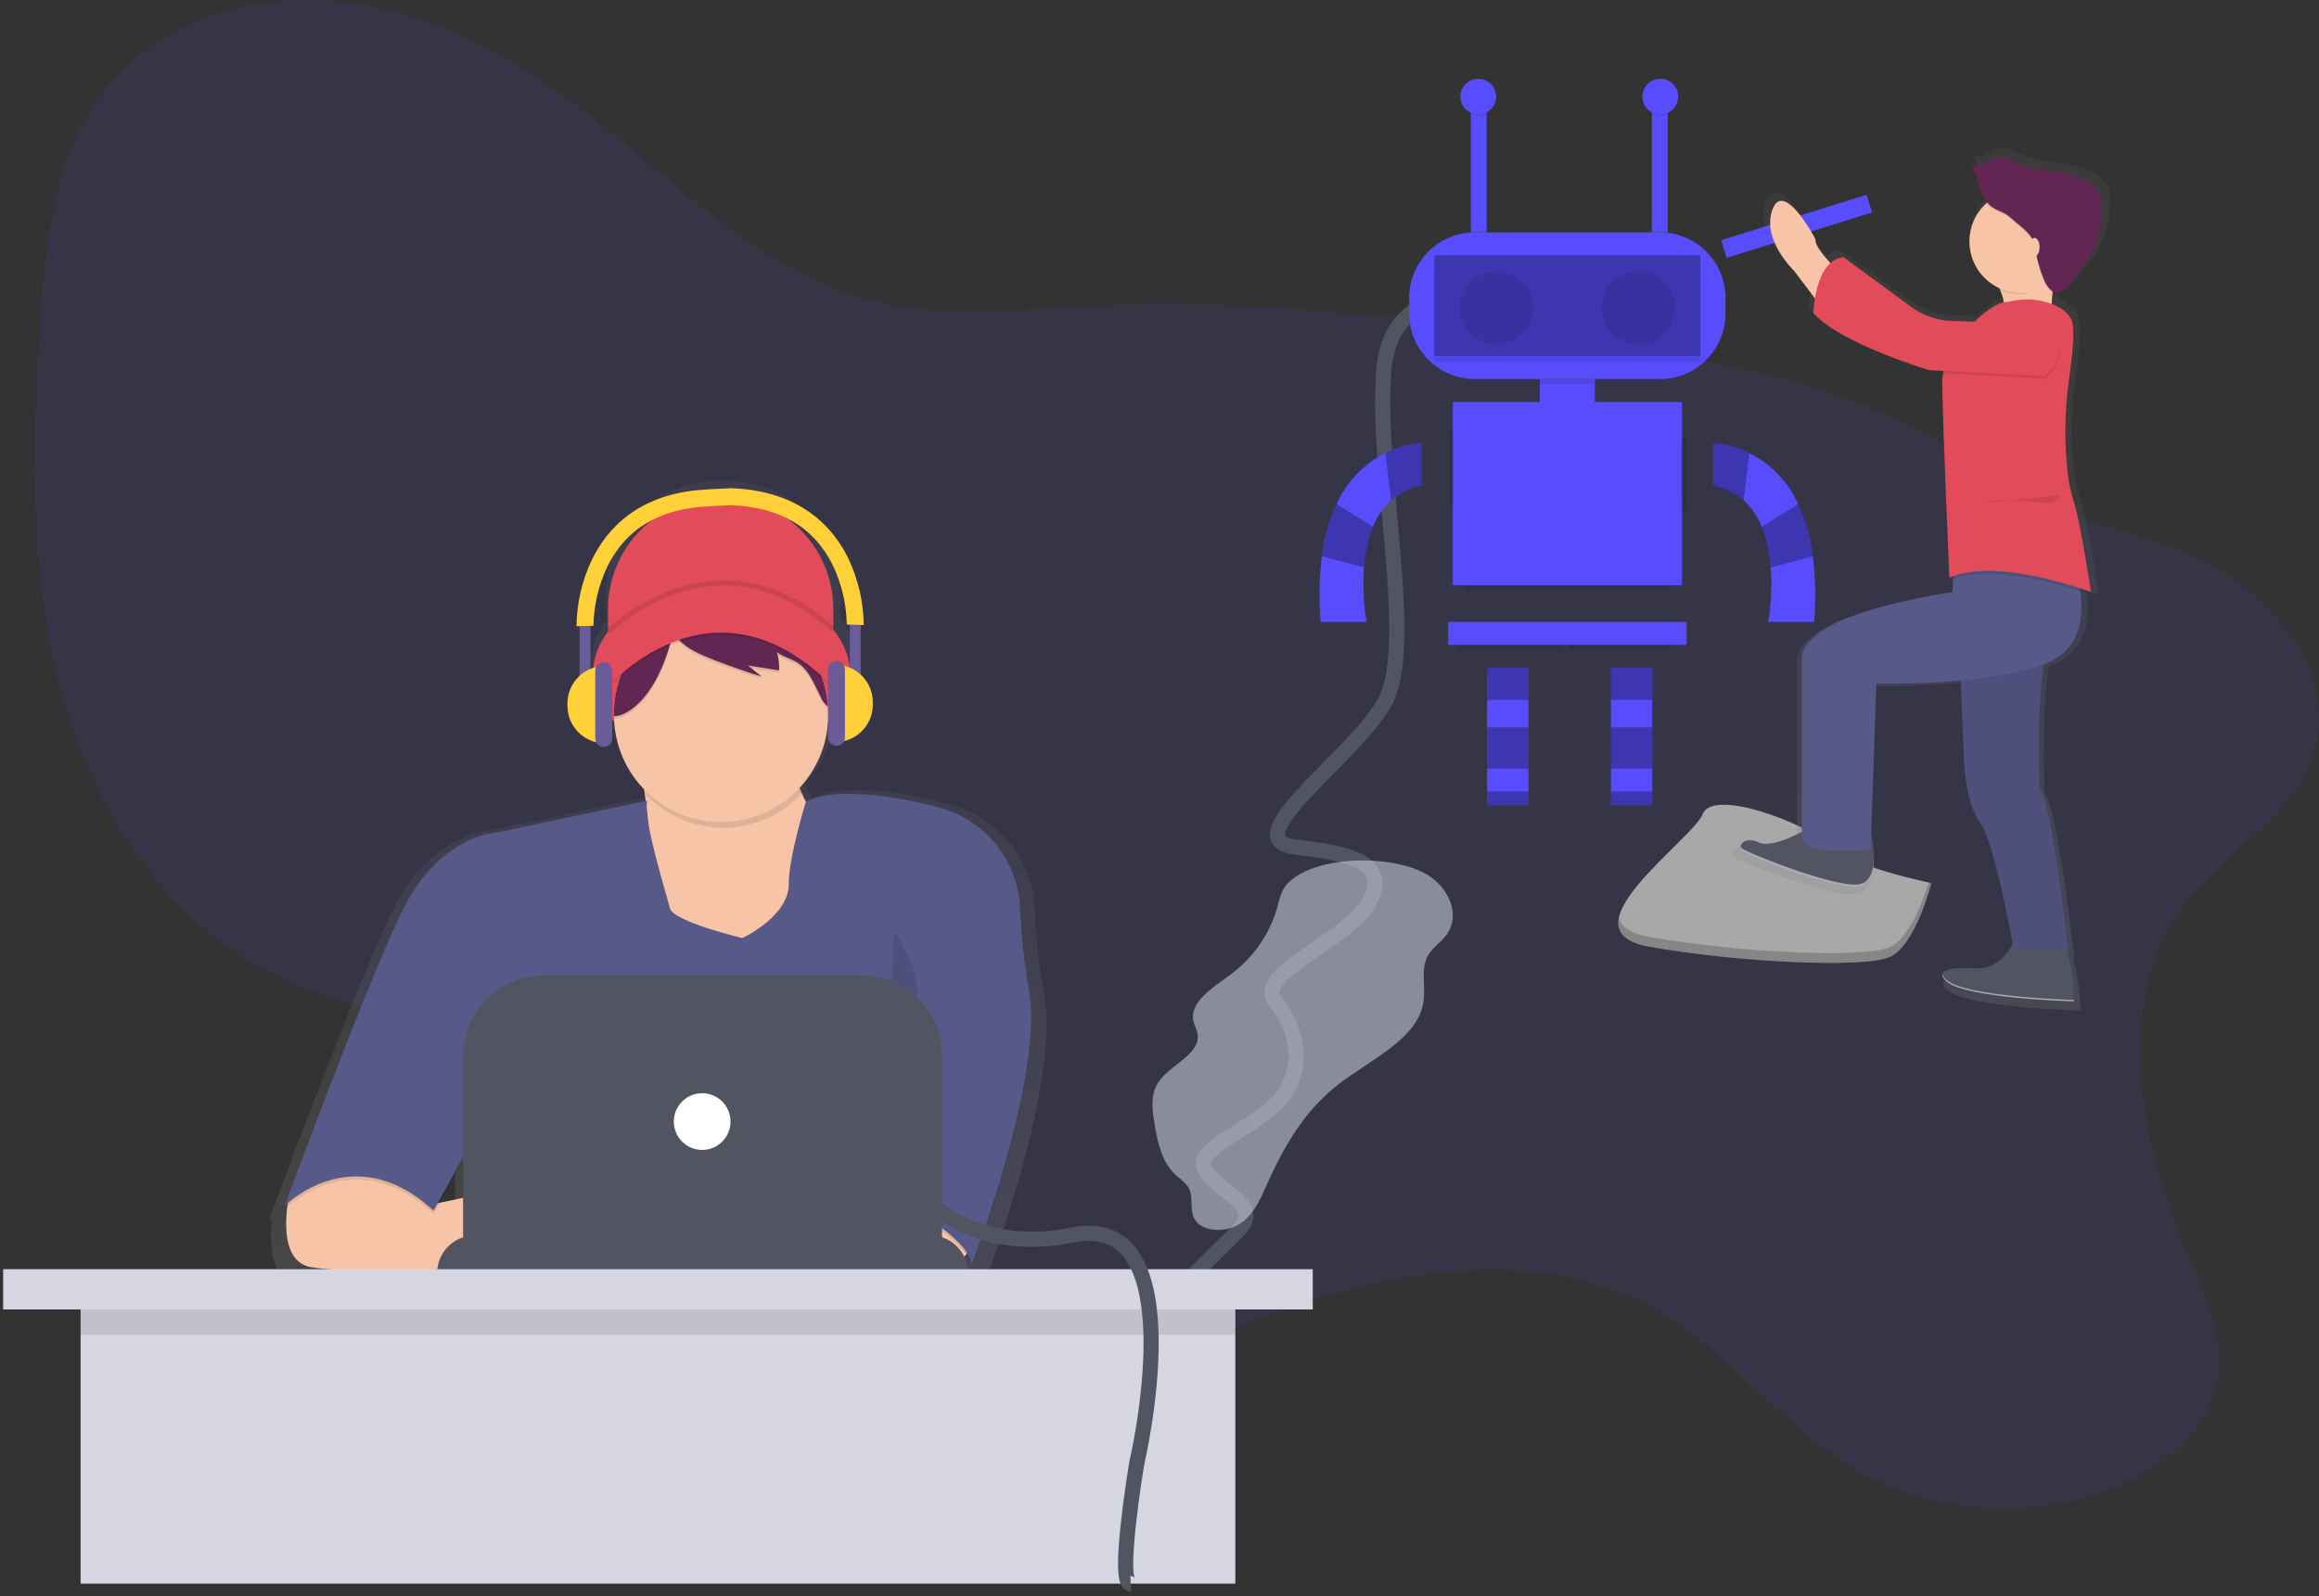 <svg width="459" height="316" viewBox="0 0 459 316" fill="none" xmlns="http://www.w3.org/2000/svg">
<rect x="0" y="0" width="459" height="316" fill="#333333" stroke="none"/>
<g id="Group_365">
<path id="Path_1120" opacity="0.1" d="M432.971 178.269C417.621 197.785 423.584 226.295 433.338 249.128C436.604 256.773 440.298 264.861 438.92 273.059C437.235 283.084 428.288 290.415 418.894 294.3C401.415 301.354 381.63 299.725 365.541 289.906C351.941 281.447 342.204 267.69 328.374 259.616C305.229 246.104 275.774 251.206 250.637 260.516C232.856 267.101 213.417 275.665 195.749 268.783C183.317 263.941 174.724 252.154 170.042 239.661C167.781 233.629 166.142 227.1 161.824 222.319C159.147 219.566 155.976 217.34 152.477 215.758C121.147 200.224 81.577 208.543 51.146 191.313C30.594 179.675 17.437 157.725 11.611 134.834C5.785 111.943 6.464 87.947 7.943 64.376C8.994 47.625 10.88 29.742 21.583 16.814C32.906 3.141 52.337 -1.944 69.901 0.655C87.465 3.254 103.385 12.519 117.39 23.434C134.89 37.072 151.127 54.055 172.619 59.579C187.255 63.341 202.651 61.279 217.745 60.571C242.98 59.38 268.225 62.029 293.321 64.93C317.346 67.707 341.544 70.764 364.432 78.58C380.632 84.111 393.614 94.15 408.908 101.164C418.877 105.736 429.748 106.998 439.187 112.821C450.814 119.994 461.474 132.471 458.495 147.071C455.661 160.949 441.118 167.911 432.971 178.269Z" fill="#584DFC"/>
<path id="Path_1121" d="M300.2 59.854C300.2 59.854 275.526 52.546 273.9 73.332C272.274 94.118 280.421 128.353 273.9 139.357C267.379 150.361 244.11 166.257 256.356 167.685C268.602 169.113 274.715 171.147 271.047 178.485C267.379 185.823 248.223 192.75 252.299 198.048C256.375 203.346 258.412 209.867 254.337 216.388C250.262 222.909 235.997 226.988 238.442 231.468C240.887 235.948 249.854 238.397 245.371 243.287C240.888 248.177 227.891 259.303 232.963 259.242" stroke="#535461" stroke-width="3"/>
<path id="Rectangle_621" d="M328.561 46.006H291.894C284.731 46.006 278.924 51.813 278.924 58.976V62.071C278.924 69.234 284.731 75.041 291.894 75.041H328.561C335.724 75.041 341.531 69.234 341.531 62.071V58.976C341.531 51.813 335.724 46.006 328.561 46.006Z" fill="#584DFC"/>
<path id="Rectangle_622" opacity="0.1" d="M336.54 70.585H283.914V71.585H336.54V70.585Z" fill="black"/>
<path id="Rectangle_623" opacity="0.3" d="M336.54 50.543H283.914V70.505H336.54V50.543Z" fill="black"/>
<path id="Ellipse_183" opacity="0.1" d="M296.164 68.2C300.173 68.2 303.423 64.95 303.423 60.941C303.423 56.932 300.173 53.682 296.164 53.682C292.155 53.682 288.905 56.932 288.905 60.941C288.905 64.95 292.155 68.2 296.164 68.2Z" fill="black"/>
<path id="Ellipse_184" opacity="0.1" d="M324.291 68.2C328.3 68.2 331.55 64.95 331.55 60.941C331.55 56.932 328.3 53.682 324.291 53.682C320.282 53.682 317.032 56.932 317.032 60.941C317.032 64.95 320.282 68.2 324.291 68.2Z" fill="black"/>
<path id="Rectangle_624" d="M315.671 75.04H304.783V81.393H315.671V75.04Z" fill="#584DFC"/>
<path id="Rectangle_625" d="M332.911 79.578H287.544V115.872H332.911V79.578Z" fill="#584DFC"/>
<path id="Rectangle_626" d="M333.818 123.13H286.636V127.667H333.818V123.13Z" fill="#584DFC"/>
<path id="Path_1122" d="M294.349 138.555V159.428H302.515V132.208H294.349V138.555Z" fill="#584DFC"/>
<path id="Path_1123" d="M318.849 132.204V159.428H327.015V132.208L318.849 132.204Z" fill="#584DFC"/>
<path id="Path_1124" d="M281.365 87.745V96.137C279.124 96.529 277.035 97.535 275.333 99.045C273.754 100.507 272.527 102.307 271.742 104.311C270.742 106.883 270.145 109.594 269.974 112.349C269.717 115.95 269.884 119.57 270.474 123.132H261.402C261.024 118.798 261.103 114.436 261.639 110.118C262.067 106.549 263.05 103.069 264.551 99.803C266.512 95.42 269.92 91.844 274.203 89.674C276.428 88.536 278.868 87.879 281.364 87.745H281.365Z" fill="#584DFC"/>
<path id="Rectangle_627" opacity="0.3" d="M302.515 132.204H294.349V138.555H302.515V132.204Z" fill="black"/>
<path id="Rectangle_628" opacity="0.3" d="M302.515 143.999H294.349V152.165H302.515V143.999Z" fill="black"/>
<path id="Rectangle_629" opacity="0.3" d="M302.515 156.702H294.349V159.424H302.515V156.702Z" fill="black"/>
<path id="Rectangle_630" opacity="0.3" d="M327.013 132.204H318.847V138.555H327.013V132.204Z" fill="black"/>
<path id="Rectangle_631" opacity="0.3" d="M327.013 143.999H318.847V152.165H327.013V143.999Z" fill="black"/>
<path id="Rectangle_632" opacity="0.3" d="M327.013 156.702H318.847V159.424H327.013V156.702Z" fill="black"/>
<path id="Path_1125" opacity="0.3" d="M281.364 87.745V96.137C279.123 96.529 277.034 97.535 275.332 99.045L274.203 89.674C276.429 88.536 278.868 87.879 281.364 87.745Z" fill="black"/>
<path id="Path_1126" opacity="0.3" d="M271.746 104.31C270.746 106.882 270.149 109.594 269.978 112.348L261.644 110.117C262.072 106.548 263.055 103.068 264.556 99.802L271.746 104.31Z" fill="black"/>
<path id="Path_1127" d="M339.09 87.745V96.137C341.331 96.529 343.42 97.535 345.122 99.045C346.701 100.507 347.928 102.307 348.713 104.311C349.713 106.883 350.31 109.595 350.481 112.349C350.738 115.95 350.57 119.57 349.981 123.132H359.054C359.432 118.798 359.353 114.436 358.817 110.118C358.389 106.549 357.406 103.069 355.905 99.803C353.944 95.42 350.536 91.844 346.253 89.674C344.027 88.536 341.586 87.879 339.09 87.745Z" fill="#584DFC"/>
<path id="Path_1128" opacity="0.3" d="M339.09 87.745V96.137C341.331 96.529 343.42 97.535 345.122 99.045L346.251 89.674C344.025 88.536 341.586 87.879 339.09 87.745Z" fill="black"/>
<path id="Path_1129" opacity="0.3" d="M348.714 104.31C349.714 106.882 350.311 109.594 350.482 112.348L358.816 110.117C358.388 106.548 357.405 103.068 355.904 99.802L348.714 104.31Z" fill="black"/>
<path id="Rectangle_633" opacity="0.1" d="M315.671 75.04H304.783V76.04H315.671V75.04Z" fill="black"/>
<path id="Path_1130" opacity="0.1" d="M333.717 86.044V101.244C333.174 100.658 332.872 99.889 332.873 99.09V88.2C332.871 87.4 333.173 86.63 333.717 86.044Z" fill="black"/>
<path id="Path_1131" opacity="0.1" d="M287.704 87.047V98.422C287.65 99.141 287.351 99.821 286.858 100.347V85.122C287.351 85.648 287.65 86.328 287.704 87.047Z" fill="black"/>
<path id="Rectangle_634" opacity="0.1" d="M330.643 115.872H289.813V116.872H330.643V115.872Z" fill="black"/>
<path id="Rectangle_635" opacity="0.1" d="M308.865 127.668H288.904V128.668H308.865V127.668Z" fill="black"/>
<path id="Rectangle_636" opacity="0.1" d="M330.643 127.668H310.682V128.668H330.643V127.668Z" fill="black"/>
<path id="Rectangle_637" d="M294.255 19.136H291.131V46.006H294.255V19.136Z" fill="#584DFC"/>
<path id="Rectangle_638" d="M330.082 19.136H326.958V46.006H330.082V19.136Z" fill="#584DFC"/>
<path id="Ellipse_185" opacity="0.1" d="M292.589 22.886C294.545 22.886 296.13 21.301 296.13 19.345C296.13 17.389 294.545 15.804 292.589 15.804C290.633 15.804 289.048 17.389 289.048 19.345C289.048 21.301 290.633 22.886 292.589 22.886Z" fill="black"/>
<path id="Ellipse_186" d="M292.589 22.677C294.545 22.677 296.13 21.092 296.13 19.136C296.13 17.18 294.545 15.595 292.589 15.595C290.633 15.595 289.048 17.18 289.048 19.136C289.048 21.092 290.633 22.677 292.589 22.677Z" fill="#584DFC"/>
<path id="Ellipse_187" opacity="0.1" d="M328.624 22.886C330.58 22.886 332.165 21.301 332.165 19.345C332.165 17.389 330.58 15.804 328.624 15.804C326.668 15.804 325.083 17.389 325.083 19.345C325.083 21.301 326.668 22.886 328.624 22.886Z" fill="black"/>
<path id="Ellipse_188" d="M328.624 22.677C330.58 22.677 332.165 21.092 332.165 19.136C332.165 17.18 330.58 15.595 328.624 15.595C326.668 15.595 325.083 17.18 325.083 19.136C325.083 21.092 326.668 22.677 328.624 22.677Z" fill="#584DFC"/>
<path id="Path_1132" opacity="0.5" d="M254.944 174.814C253.551 176.209 253.233 178.124 252.738 179.901C251.156 185.212 247.858 189.849 243.361 193.087C239.961 195.604 235.411 198.387 236.216 202.146C236.408 203.046 236.916 203.881 237.05 204.786C237.628 208.703 231.641 210.766 229.323 214.194C227.596 216.747 228.058 219.91 228.571 222.818C229.199 226.378 229.959 230.175 232.879 232.796C233.728 233.42 234.493 234.151 235.156 234.97C236.388 236.881 235.317 239.385 236.437 241.344C237.93 243.957 242.637 244.07 245.362 242.308C248.087 240.546 249.352 237.65 250.562 234.935C253.831 227.596 257.849 220.235 264.643 214.888C271.157 209.764 280.632 205.788 281.75 198.33C282.229 195.13 281.015 191.63 282.869 188.81C283.745 187.479 285.21 186.492 286.202 185.22C289.157 181.43 286.957 175.947 282.63 173.255C276.098 169.189 260.627 169.124 254.944 174.814Z" fill="#DEE3F3"/>
<path id="Rectangle_639" d="M369.457 38.556L340.67 47.55L341.764 51.051L370.551 42.057L369.457 38.556Z" fill="#584DFC"/>
<path id="Path_1133" d="M382.275 174.822C382.275 174.822 366.493 171.666 362.284 167.457C358.075 163.248 339.136 155.883 337.032 161.144C334.928 166.405 308.624 184.292 326.51 187.444C344.396 190.596 368.596 191.653 373.857 189.544C379.118 187.435 382.275 174.822 382.275 174.822Z" fill="#A8A8A8"/>
<path id="Path_1134" opacity="0.2" d="M326.51 185.494C344.397 188.651 368.596 189.703 373.857 187.594C377.863 185.994 380.647 178.294 381.748 174.709C382.081 174.78 382.274 174.819 382.274 174.819C382.274 174.819 379.118 187.445 373.857 189.549C368.596 191.653 344.396 190.601 326.51 187.449C321.347 186.538 319.87 184.398 320.427 181.69C320.868 183.456 322.667 184.815 326.51 185.494Z" fill="black"/>
<path id="Path_1135" d="M417.323 37.227C417.042 36.526 416.594 35.905 416.017 35.417C411.783 31.557 404.932 32.727 399.674 30.369C398.463 29.826 397.22 29.069 395.905 29.279C394.068 29.567 392.361 31.658 390.759 30.731L390.874 31.08C390.836 31.061 390.797 31.042 390.759 31.02L391.937 34.607C392.316 36.012 392.927 37.344 393.745 38.548C391.104 40.853 389.813 44.342 390.318 47.811C390.824 51.28 393.056 54.255 396.245 55.711C396.301 55.831 396.356 55.952 396.409 56.073C396.459 56.095 396.509 56.115 396.56 56.137C396.909 56.94 397.17 57.778 397.337 58.637C395.974 58.825 393.598 60.337 391.261 62.558L386.588 62.398C383.568 62.298 380.644 61.304 378.188 59.543L364.213 49.496C363.217 49.594 362.278 50.009 361.535 50.68C359.8 48.872 358.327 46.98 358.452 45.88C358.452 45.88 351.952 33.716 349.59 39.798C347.228 45.88 354.021 52.251 354.021 52.251L358.331 57.835C358.162 58.814 358.054 59.803 358.009 60.795C363.326 66.877 381.937 72.379 381.937 72.379L384.837 72.519C384.843 72.572 384.848 72.619 384.853 72.662C384.675 73.423 384.588 74.203 384.593 74.985C384.593 75.097 384.593 75.215 384.599 75.333C384.599 75.41 384.592 75.488 384.593 75.565C384.741 85.265 386.07 114.952 386.07 114.952C386.329 114.837 386.596 114.731 386.87 114.632L386.663 117.269C386.663 117.269 374.256 119.007 365.098 122.482C355.94 125.957 355.645 130.012 355.645 130.012V165.788C353.029 167.13 348.902 168.895 346.783 167.95C344.483 166.925 343.221 167.786 342.992 168.685C342.946 168.862 342.942 169.047 342.982 169.225V169.236C343.002 169.316 343.031 169.393 343.07 169.465L343.079 169.482C343.121 169.557 343.174 169.626 343.235 169.687C344.121 170.556 363.323 178.087 367.754 176.927C367.891 176.891 368.024 176.846 368.154 176.792C368.197 176.774 368.234 176.751 368.276 176.732C368.358 176.693 368.441 176.656 368.517 176.61C368.563 176.583 368.604 176.55 368.647 176.521C368.713 176.477 368.781 176.434 368.847 176.384C368.89 176.35 368.929 176.31 368.97 176.274C369.027 176.223 369.085 176.174 369.138 176.119C369.191 176.064 369.211 176.034 369.248 175.992C369.298 175.934 369.348 175.878 369.396 175.816C369.43 175.772 369.459 175.724 369.496 175.677C369.541 175.612 369.586 175.547 369.627 175.477C369.655 175.43 369.681 175.377 369.707 175.33C369.747 175.257 369.787 175.185 369.823 175.109C369.846 175.06 369.867 175.009 369.889 174.959C369.924 174.878 369.959 174.798 369.989 174.714C370.008 174.665 370.024 174.614 370.042 174.564C370.073 174.475 370.103 174.386 370.131 174.295C370.145 174.247 370.158 174.195 370.171 174.15C370.198 174.05 370.224 173.95 370.247 173.85C370.257 173.805 370.266 173.76 370.276 173.715C370.299 173.608 370.321 173.501 370.34 173.391C370.347 173.351 370.353 173.31 370.36 173.269C370.379 173.152 370.396 173.035 370.411 172.916C370.411 172.882 370.419 172.848 370.423 172.816C370.438 172.689 370.451 172.562 370.461 172.433C370.461 172.406 370.461 172.379 370.467 172.352C370.478 172.215 370.487 172.077 370.493 171.939C370.493 171.921 370.493 171.902 370.493 171.884C370.499 171.737 370.503 171.589 370.505 171.442V171.414C370.499 169.686 370.308 167.964 369.935 166.277L371.007 135.798C376.809 135.888 382.612 135.675 388.391 135.158L389.027 149.7C389.027 149.7 389.027 159.257 392.276 163.6C395.057 167.318 398.27 183.76 399.139 188.425C397.945 190.701 395.661 193.516 391.685 193.425C391.685 193.425 384.203 192.778 384.625 194.836C384.637 194.89 384.652 194.943 384.672 194.994V195.007C384.695 195.066 384.723 195.123 384.753 195.179L384.76 195.191C384.79 195.244 384.825 195.299 384.86 195.355L384.884 195.389C384.928 195.45 384.975 195.512 385.03 195.576L385.044 195.591C385.094 195.649 385.149 195.709 385.208 195.77L385.258 195.821C385.325 195.888 385.395 195.957 385.473 196.027C389.313 199.502 411.764 200.082 411.764 200.082V200.004C411.764 199.982 411.764 199.954 411.764 199.923V199.911C411.734 196.441 411.232 192.991 410.273 189.656H410.584C410.584 189.656 407.335 160.406 404.676 156.93C404.676 156.93 403.97 141.507 405.564 131.84C405.664 131.805 405.764 131.77 405.858 131.734C413.305 128.953 413.834 122.103 413.067 117.07C414.476 117.523 415.311 117.833 415.311 117.833C415.311 117.833 415.285 117.614 415.237 117.227L415.311 117.254C415.311 117.254 415.169 116.334 414.935 114.899C414.402 110.953 413.37 104.056 412.271 100.799C412.094 100.083 411.923 99.471 411.766 99.008C411.132 97.051 410.696 95.036 410.466 92.992C410.165 90.344 410.013 87.68 410.01 85.015C410.035 81.453 410.308 77.897 410.827 74.373C411.314 71.388 411.589 68.373 411.65 65.35C411.681 64.499 411.621 63.647 411.472 62.808C411.078 61.008 409.337 59.83 407.526 59.083C407.409 59.035 407.29 58.995 407.172 58.951C407.216 58.267 407.272 57.492 407.349 56.674C407.789 56.976 408.333 57.084 408.854 56.974C409.608 56.715 410.254 56.212 410.688 55.543C413.306 52.327 415.995 48.976 417 44.981C417.402 43.197 417.588 41.371 417.554 39.542C417.554 39.442 417.554 39.342 417.554 39.242C417.594 38.562 417.516 37.88 417.323 37.227Z" fill="url(#paint0_linear_125_7049)"/>
<path id="Path_1136" d="M393.486 52.901C393.486 52.901 397.453 58.851 396.603 61.684C395.753 64.517 405.953 62.817 405.953 62.817C405.953 62.817 406.236 51.767 408.22 49.217C410.204 46.667 393.486 52.901 393.486 52.901Z" fill="#F7C4A7"/>
<path id="Path_1137" d="M367.278 56.726C367.278 56.726 359.061 49.926 359.345 47.376C359.345 47.376 353.112 35.476 350.845 41.426C348.578 47.376 355.095 53.609 355.095 53.609L363.028 64.092L367.278 56.726Z" fill="#F7C4A7"/>
<path id="Path_1138" d="M358.92 163.4C358.92 163.4 351.27 168.217 348.153 166.8C345.036 165.383 343.903 167.65 344.753 168.5C345.603 169.35 364.019 176.717 368.269 175.583C372.519 174.449 370.357 165.169 370.357 165.169L358.92 163.4Z" fill="#535461"/>
<path id="Path_1139" d="M399.436 184.084C399.436 184.084 397.594 191.876 391.219 191.734C391.219 191.734 381.586 190.884 385.269 194.284C388.952 197.684 410.485 198.251 410.485 198.251C410.485 198.251 410.485 186.634 406.518 184.084C404.402 182.563 401.551 182.563 399.436 184.084Z" fill="#535461"/>
<path id="Path_1140" d="M387.82 129.115L388.67 148.948C388.67 148.948 388.67 158.298 391.787 162.548C394.904 166.798 398.587 188.048 398.587 188.048H409.354C409.354 188.048 406.237 159.432 403.687 156.032C403.687 156.032 402.554 130.816 406.52 125.149L387.82 129.115Z" fill="#575988"/>
<path id="Path_1141" opacity="0.1" d="M387.82 129.115L388.67 148.948C388.67 148.948 388.67 158.298 391.787 162.548C394.904 166.798 398.587 188.048 398.587 188.048H409.354C409.354 188.048 406.237 159.432 403.687 156.032C403.687 156.032 402.554 130.816 406.52 125.149L387.82 129.115Z" fill="black"/>
<path id="Path_1142" d="M410.202 111.267C410.202 111.267 416.719 126.85 404.819 131.383C392.919 135.916 371.386 135.35 371.386 135.35L370.253 168.216C370.253 168.216 356.936 169.916 356.653 165.666V129.684C356.653 129.684 356.936 125.717 365.72 122.317C374.504 118.917 386.403 117.217 386.403 117.217L386.97 109.85L410.202 111.267Z" fill="#575988"/>
<path id="Path_1143" opacity="0.1" d="M399.761 59.936C402.024 59.686 404.313 60.009 406.418 60.877C408.154 61.608 409.824 62.756 410.202 64.521C410.65 66.612 410.153 71.302 409.583 75.269C408.671 81.49 408.555 87.802 409.238 94.052C409.355 96.065 409.776 98.049 410.485 99.937C412.185 103.054 413.885 117.787 413.885 117.787C413.885 117.787 395.185 110.704 385.835 114.954C385.835 114.954 384.56 85.913 384.418 76.421C384.308 69.072 393.626 60.696 396.743 60.413C398.572 60.243 397.946 60.12 399.761 59.936Z" fill="black"/>
<path id="Path_1144" d="M399.761 59.366C402.024 59.116 404.313 59.439 406.418 60.307C408.154 61.037 409.824 62.186 410.202 63.951C410.65 66.042 410.153 70.732 409.583 74.699C408.671 80.92 408.555 87.232 409.238 93.482C409.458 95.48 409.876 97.451 410.485 99.367C411.76 103.192 413.885 117.217 413.885 117.217C413.885 117.217 395.185 110.134 385.835 114.384C385.835 114.384 384.56 85.343 384.418 75.851C384.308 68.502 393.626 60.126 396.743 59.843C398.572 59.677 397.946 59.554 399.761 59.366Z" fill="#E14B5A"/>
<path id="Path_1145" opacity="0.1" d="M404.82 75.001L384.704 73.868C384.704 73.868 383.424 64.006 386.328 64.107L406.237 64.802C406.237 64.802 410.486 69.901 404.82 75.001Z" fill="black"/>
<path id="Path_1146" d="M404.82 74.434L381.87 73.301C381.87 73.301 364.02 67.918 358.92 61.968C358.92 61.968 359.203 51.485 364.87 50.918L378.27 60.747C380.613 62.465 383.419 63.439 386.323 63.54L406.232 64.235C406.232 64.235 410.486 69.334 404.82 74.434Z" fill="#E14B5A"/>
<path id="Path_1147" opacity="0.1" d="M405.811 54.176C406.148 51.489 407.366 50.598 408.219 49.501C410.202 46.951 393.486 53.184 393.486 53.184C394.348 54.512 395.104 55.906 395.746 57.353C397.081 57.968 398.534 58.285 400.003 58.284C402.468 58.284 404.048 55.631 405.811 54.176Z" fill="black"/>
<path id="Ellipse_189" d="M400.003 58.001C405.637 58.001 410.203 53.434 410.203 47.801C410.203 42.168 405.637 37.601 400.003 37.601C394.37 37.601 389.803 42.168 389.803 47.801C389.803 53.434 394.37 58.001 400.003 58.001Z" fill="#F7C4A7"/>
<path id="Path_1148" opacity="0.1" d="M393.562 40.652C392.563 39.385 391.846 37.919 391.462 36.352L390.332 32.842C391.868 33.75 393.506 31.704 395.267 31.422C396.528 31.222 397.72 31.957 398.882 32.489C403.925 34.796 410.495 33.651 414.557 37.427C415.112 37.907 415.542 38.515 415.81 39.198C415.999 39.847 416.076 40.523 416.037 41.198C416.07 42.986 415.892 44.772 415.506 46.519C414.541 50.427 411.963 53.706 409.452 56.852C409.04 57.503 408.42 57.996 407.693 58.252C406.235 58.578 405.107 57.002 404.543 55.619C403.796 53.787 403.245 51.881 402.899 49.933C402.811 49.101 402.584 48.289 402.226 47.533C401.348 45.977 399.184 44.504 397.868 43.298C396.578 42.109 394.77 41.972 393.562 40.652Z" fill="black"/>
<path id="Path_1149" d="M393.562 40.369C392.563 39.102 391.846 37.636 391.462 36.069L390.332 32.559C391.868 33.467 393.506 31.421 395.267 31.139C396.528 30.939 397.72 31.674 398.882 32.206C403.925 34.513 410.495 33.368 414.557 37.144C415.112 37.624 415.542 38.232 415.81 38.915C415.999 39.564 416.076 40.24 416.037 40.915C416.07 42.703 415.892 44.489 415.506 46.236C414.541 50.144 411.963 53.423 409.452 56.569C409.04 57.22 408.42 57.713 407.693 57.969C406.235 58.295 405.107 56.719 404.543 55.336C403.796 53.504 403.245 51.598 402.899 49.65C402.811 48.818 402.584 48.007 402.226 47.25C401.348 45.694 399.184 44.221 397.868 43.015C396.578 41.821 394.77 41.688 393.562 40.369Z" fill="#632652"/>
<path id="Ellipse_190" d="M402.694 50.777C403.246 50.777 403.694 49.952 403.694 48.935C403.694 47.918 403.246 47.093 402.694 47.093C402.142 47.093 401.694 47.918 401.694 48.935C401.694 49.952 402.142 50.777 402.694 50.777Z" fill="#F7C4A7"/>
<path id="Path_1150" opacity="0.1" d="M407.798 98.092C407.798 98.092 407.231 99.792 404.398 99.509C401.565 99.226 393.348 98.659 393.348 99.509" fill="black"/>
<path id="Path_1151" opacity="0.5" d="M385.269 194C384.88 193.7 384.592 193.287 384.445 192.818C384.371 193.186 384.598 193.664 385.269 194.284C388.952 197.684 410.485 198.251 410.485 198.251C410.485 198.251 410.485 198.151 410.485 197.968C410.347 197.963 388.941 197.389 385.269 194Z" fill="white"/>
<path id="Path_1152" opacity="0.5" d="M368.269 175.017C364.019 176.15 345.602 168.784 344.753 167.934C344.639 167.819 344.558 167.676 344.517 167.52C344.417 167.866 344.506 168.239 344.753 168.501C345.603 169.351 364.019 176.718 368.269 175.584C370.457 175.001 370.944 172.259 370.903 169.736C370.862 172.089 370.294 174.477 368.269 175.017Z" fill="white"/>
<path id="Path_1153" d="M206.644 196.734C205.65 191.206 205.041 185.616 204.82 180.004C204.421 170.532 198.106 162.335 189.048 159.534C187.439 159.034 185.663 158.576 183.706 158.16C166.536 154.513 161.32 157.697 160.728 158.116C160.228 157.202 159.794 156.253 159.428 155.277C159.399 155.177 159.372 155.077 159.344 154.977C162.741 151.353 164.811 146.685 165.216 141.734C168.025 139.081 169.658 135.416 169.753 131.554C169.7 128.271 168.494 125.111 166.346 122.628V117.508C166.346 111.594 163.996 105.922 159.814 101.74C155.632 97.558 149.96 95.208 144.046 95.208H142.238C129.922 95.208 119.938 105.192 119.938 117.508V123.034C117.984 125.447 116.898 128.448 116.855 131.553C116.942 135.329 118.508 138.92 121.215 141.553C121.591 146.686 123.757 151.524 127.334 155.225C127.455 156.062 127.578 156.963 127.7 157.914L96.981 164.414C96.981 164.414 85.138 164.901 77.512 180.638C71.057 193.961 58.207 228.211 54.412 238.408C53.725 240.256 53.335 241.315 53.335 241.315C53.335 241.315 53.461 241.188 53.702 240.971C53.463 241.616 53.335 241.964 53.335 241.964C53.335 241.964 53.521 241.775 53.876 241.464C53.338 245.731 53.261 253.055 58.851 253.964C63.537 254.729 75.607 255.043 84.728 255.172V255.181H85.361C91.405 255.262 96.004 255.262 96.004 255.262V255.181H194.077V254.176C194.078 253.263 193.894 252.36 193.537 251.52C193.584 251.466 193.63 251.411 193.674 251.356C194.199 252.049 194.548 252.859 194.692 253.716C194.681 253.8 194.666 253.883 194.646 253.965L194.704 253.815C194.727 254.083 194.708 254.353 194.646 254.615C194.646 254.615 207.229 222.194 207.094 202.836C207.131 200.793 206.976 198.751 206.633 196.736L206.644 196.734ZM128.216 162.287C128.054 161.361 127.95 160.426 127.905 159.487V159.461C128.011 160.376 128.116 161.32 128.216 162.287ZM90.096 231.925V239.652L85.252 240.686L90.096 231.925Z" fill="url(#paint1_linear_125_7049)"/>
<path id="Path_1154" d="M142.644 98.33C154.96 98.33 164.944 108.314 164.944 120.63V130.141H120.348V120.63C120.348 108.314 130.332 98.33 142.648 98.33H142.644Z" fill="#E14B5A"/>
<path id="Ellipse_191" d="M142.8 150.719C156.836 150.719 168.214 142.901 168.214 133.256C168.214 123.611 156.836 115.793 142.8 115.793C128.764 115.793 117.386 123.611 117.386 133.256C117.386 142.901 128.764 150.719 142.8 150.719Z" fill="#E14B5A"/>
<path id="Path_1155" d="M126.507 150.176C126.507 150.176 131.807 177.929 126.507 185.413C121.207 192.897 142.722 195.859 142.722 195.859L165.022 187.751L168.14 167.794C168.14 167.794 154.575 160.154 157.382 144.718L126.507 150.176Z" fill="#F7C4A7"/>
<path id="Path_1156" d="M192.303 243.722C192.303 243.722 193.703 249.803 186.066 250.894C181.554 251.558 176.966 251.503 172.471 250.732L170.786 235.458H188.56L192.303 243.722Z" fill="#F7C4A7"/>
<path id="Path_1157" d="M57.38 235.938C57.38 235.938 54.006 249.646 61.646 250.893C69.286 252.14 97.346 252.14 97.346 252.14V235.925L84.646 238.639L72.716 227.194L57.38 235.938Z" fill="#F7C4A7"/>
<path id="Path_1158" opacity="0.1" d="M128.144 159.138L98.286 165.453C98.286 165.453 86.904 165.921 79.576 181.045C72.248 196.169 56.345 239.357 56.345 239.357C56.345 239.357 69.91 225.636 85.813 240.292L96.413 221.114L94.074 251.514H176.241V237.176C176.241 237.176 193.392 246.376 192.141 251.52C192.141 251.52 206.817 213.706 203.661 196.52C202.706 191.208 202.121 185.835 201.908 180.442C201.525 171.34 195.455 163.463 186.751 160.772C185.204 160.296 183.498 159.851 181.618 159.452C164 155.71 159.478 159.452 159.478 159.452C159.478 159.452 156.065 170.552 156.126 175.589C156.204 182.059 146.926 186.347 146.926 186.347C146.926 186.347 133.205 183.073 132.582 180.422C131.959 177.771 127.053 162.256 128.144 159.138Z" fill="black"/>
<path id="Path_1159" d="M128.143 158.513L98.285 164.828C98.285 164.828 86.903 165.296 79.575 180.42C72.247 195.544 56.344 238.732 56.344 238.732C56.344 238.732 69.909 225.011 85.812 239.667L96.412 220.489L94.073 250.889H176.24V236.549C176.24 236.549 193.391 245.749 192.14 250.893C192.14 250.893 206.816 213.079 203.66 195.893C202.705 190.581 202.12 185.208 201.907 179.815C201.524 170.713 195.454 162.836 186.75 160.145C185.203 159.669 183.497 159.224 181.616 158.825C163.998 155.083 159.476 158.825 159.476 158.825C159.476 158.825 156.063 169.925 156.124 174.962C156.202 181.432 146.924 185.72 146.924 185.72C146.924 185.72 133.203 182.446 132.58 179.795C131.957 177.144 127.052 161.632 128.143 158.513Z" fill="#575988"/>
<path id="Path_1160" opacity="0.1" d="M158.659 157.189C157.405 153.638 157.124 149.816 157.845 146.119L126.974 151.576C126.974 151.576 127.42 153.909 127.923 157.404C131.955 161.588 137.527 163.934 143.337 163.893C149.147 163.853 154.686 161.429 158.659 157.189Z" fill="black"/>
<path id="Path_1161" d="M163.926 141.285C164.068 152.993 154.692 162.6 142.983 162.742C131.275 162.885 121.668 153.508 121.526 141.8C121.526 141.629 121.526 141.457 121.526 141.285C121.525 133.184 126.139 125.789 133.416 122.229C134.049 121.92 134.701 121.641 135.373 121.392C138.863 120.109 142.628 119.76 146.295 120.379H146.303C155.972 122.025 163.247 130.092 163.889 139.879C163.914 140.344 163.926 140.813 163.926 141.285Z" fill="#F7C4A7"/>
<g id="Group_364" opacity="0.1">
<path id="Path_1162" d="M135.334 121.89L135.364 121.871C127.039 124.95 121.513 132.888 121.517 141.764C121.517 141.935 121.517 142.107 121.523 142.278C122.181 142.26 122.829 142.105 123.423 141.821C128.593 139.409 131.694 132.026 132.912 126.878C133.351 125.036 133.769 122.959 135.334 121.89Z" fill="black"/>
<path id="Path_1163" d="M151.565 122.485C149.887 121.714 148.115 121.167 146.294 120.859C147.788 121.202 149.122 122.04 150.08 123.237C150.55 123.876 150.939 124.57 151.239 125.303C145.528 122.806 139.008 122.941 133.405 125.673C134.737 128.59 138.864 130.182 141.619 131.247C144.636 132.412 147.688 133.477 150.776 134.442C149.868 133.703 148.959 132.965 148.049 132.228L154.206 133.207C154.273 131.981 154.127 130.753 153.776 129.577C154.948 130.528 156.52 130.846 157.8 131.654C160.2 133.166 161.2 136.085 162.506 138.602C162.809 139.295 163.282 139.9 163.881 140.361C163.367 132.594 158.639 125.733 151.565 122.485Z" fill="black"/>
</g>
<path id="Path_1164" d="M135.334 121.411L135.364 121.392C127.039 124.47 121.513 132.409 121.517 141.285C121.517 141.456 121.517 141.628 121.523 141.8C122.181 141.782 122.829 141.626 123.423 141.343C128.593 138.931 131.694 131.548 132.912 126.4C133.351 124.557 133.769 122.479 135.334 121.411Z" fill="#632652"/>
<path id="Path_1165" d="M151.565 122.006C149.887 121.235 148.115 120.688 146.294 120.38C147.788 120.723 149.122 121.561 150.08 122.758C150.55 123.397 150.939 124.091 151.239 124.824C145.528 122.327 139.008 122.462 133.405 125.194C134.737 128.111 138.864 129.703 141.619 130.768C144.636 131.933 147.688 132.998 150.776 133.963C149.868 133.224 148.959 132.486 148.049 131.749L154.206 132.728C154.273 131.502 154.127 130.274 153.776 129.098C154.948 130.049 156.52 130.367 157.8 131.175C160.2 132.687 161.2 135.606 162.506 138.123C162.809 138.816 163.282 139.421 163.881 139.882C163.367 132.115 158.639 125.254 151.565 122.006Z" fill="#632652"/>
<path id="Path_1166" opacity="0.1" d="M119.101 137.788C119.101 137.788 140.929 110.659 166.187 137.788L164.004 131.707C164.004 131.707 152.155 114.401 143.739 118.143C135.323 121.885 127.056 124.536 127.056 124.536L119.101 137.788Z" fill="black"/>
<path id="Path_1167" d="M119.101 137.309C119.101 137.309 140.929 110.18 166.187 137.309L164.004 131.228C164.004 131.228 152.155 113.922 143.739 117.668C135.323 121.414 127.056 124.061 127.056 124.061L119.101 137.309Z" fill="#E14B5A"/>
<path id="Path_1168" opacity="0.1" d="M101.169 195.777C101.169 195.777 96.492 208.25 103.04 219.477C109.588 230.704 97.271 235.377 97.271 235.377" fill="black"/>
<path id="Path_1169" opacity="0.1" d="M176.945 184.551C176.945 184.551 185.053 194.841 179.752 204.04C174.451 213.239 174.763 235.379 174.763 235.379" fill="black"/>
<path id="Path_1170" d="M93.998 244.579H184.117C188.25 244.579 191.601 247.93 191.601 252.063H86.514C86.514 250.078 87.303 248.175 88.706 246.771C90.11 245.367 92.013 244.579 93.998 244.579Z" fill="#535461"/>
<path id="Path_1171" d="M107.554 193.127H170.561C179.339 193.13 186.453 200.245 186.456 209.022V246.294H91.656V209.022C91.659 200.243 98.777 193.127 107.556 193.127H107.554Z" fill="#535461"/>
<path id="Ellipse_192" d="M138.98 227.662C142.08 227.662 144.593 225.149 144.593 222.049C144.593 218.949 142.08 216.436 138.98 216.436C135.88 216.436 133.367 218.949 133.367 222.049C133.367 225.149 135.88 227.662 138.98 227.662Z" fill="white"/>
<path id="Path_1172" opacity="0.1" d="M120.348 125.068C120.348 125.068 141.802 103.626 164.94 124.677" stroke="black"/>
<path id="Rectangle_640" d="M170.362 123.702H168.207V135.912H170.362V123.702Z" fill="#6A5C99"/>
<path id="Path_1173" d="M165.334 131.602C169.433 131.602 172.756 134.925 172.756 139.024V139.503C172.756 143.602 169.433 146.925 165.334 146.925V131.602Z" fill="#FFD037"/>
<path id="Rectangle_641" d="M167.249 132.56C167.249 131.634 166.499 130.884 165.573 130.884C164.647 130.884 163.897 131.634 163.897 132.56V145.967C163.897 146.893 164.647 147.643 165.573 147.643C166.499 147.643 167.249 146.893 167.249 145.967V132.56Z" fill="#6A5C99"/>
<path id="Rectangle_642" d="M114.707 136.151H116.862V123.941H114.707V136.151Z" fill="#6A5C99"/>
<path id="Path_1174" d="M119.735 147.164C115.636 147.164 112.313 143.841 112.313 139.742V139.264C112.313 135.165 115.636 131.842 119.735 131.842V147.164Z" fill="#FFD037"/>
<path id="Rectangle_643" d="M117.819 146.207C117.819 147.133 118.569 147.883 119.495 147.883C120.421 147.883 121.171 147.133 121.171 146.207V132.8C121.171 131.874 120.421 131.124 119.495 131.124C118.569 131.124 117.819 131.874 117.819 132.8V146.207Z" fill="#6A5C99"/>
<path id="Path_1175" d="M167.952 110.652C165.035 104.586 158.68 97.252 144.983 96.666V96.646L144.819 96.654H144.808L139.956 96.885V96.909C126.349 97.535 120.025 104.841 117.116 110.888C115.182 114.984 114.156 119.45 114.108 123.98L115.783 123.939L117.458 123.901C117.531 119.864 118.461 115.888 120.186 112.237C123.88 104.65 130.676 100.615 140.386 100.243L144.678 100.005C154.388 100.377 161.184 104.413 164.878 111.999C166.603 115.65 167.533 119.626 167.606 123.663L169.281 123.701L170.956 123.742C170.908 119.212 169.882 114.746 167.948 110.65L167.952 110.652Z" fill="#FFD037"/>
<path id="Rectangle_644" d="M244.505 252.162H15.952V313.526H244.505V252.162Z" fill="#D6D6E3"/>
<path id="Rectangle_645" opacity="0.1" d="M244.505 256.292H15.952V264.257H244.505V256.292Z" fill="black"/>
<path id="Rectangle_646" d="M259.834 251.276H0.622V259.241H259.834V251.276Z" fill="#D6D6E3"/>
<path id="Path_1176" d="M178.118 231.467C178.118 231.467 187.9 249.4 212.353 244.509C236.806 239.618 224.988 289.749 224.988 289.749C224.988 289.749 220.988 313.663 223.803 313.526" stroke="#535461" stroke-width="3"/>
</g>
<defs>
<linearGradient id="paint0_linear_125_7049" x1="380.259" y1="200.082" x2="380.259" y2="29.243" gradientUnits="userSpaceOnUse">
<stop stop-color="#808080" stop-opacity="0.251"/>
<stop offset="0.535" stop-color="#808080" stop-opacity="0.122"/>
<stop offset="1" stop-color="#808080" stop-opacity="0.102"/>
</linearGradient>
<linearGradient id="paint1_linear_125_7049" x1="130.217" y1="255.262" x2="130.217" y2="95.208" gradientUnits="userSpaceOnUse">
<stop stop-color="#808080" stop-opacity="0.251"/>
<stop offset="0.535" stop-color="#808080" stop-opacity="0.122"/>
<stop offset="1" stop-color="#808080" stop-opacity="0.102"/>
</linearGradient>
</defs>
</svg>
